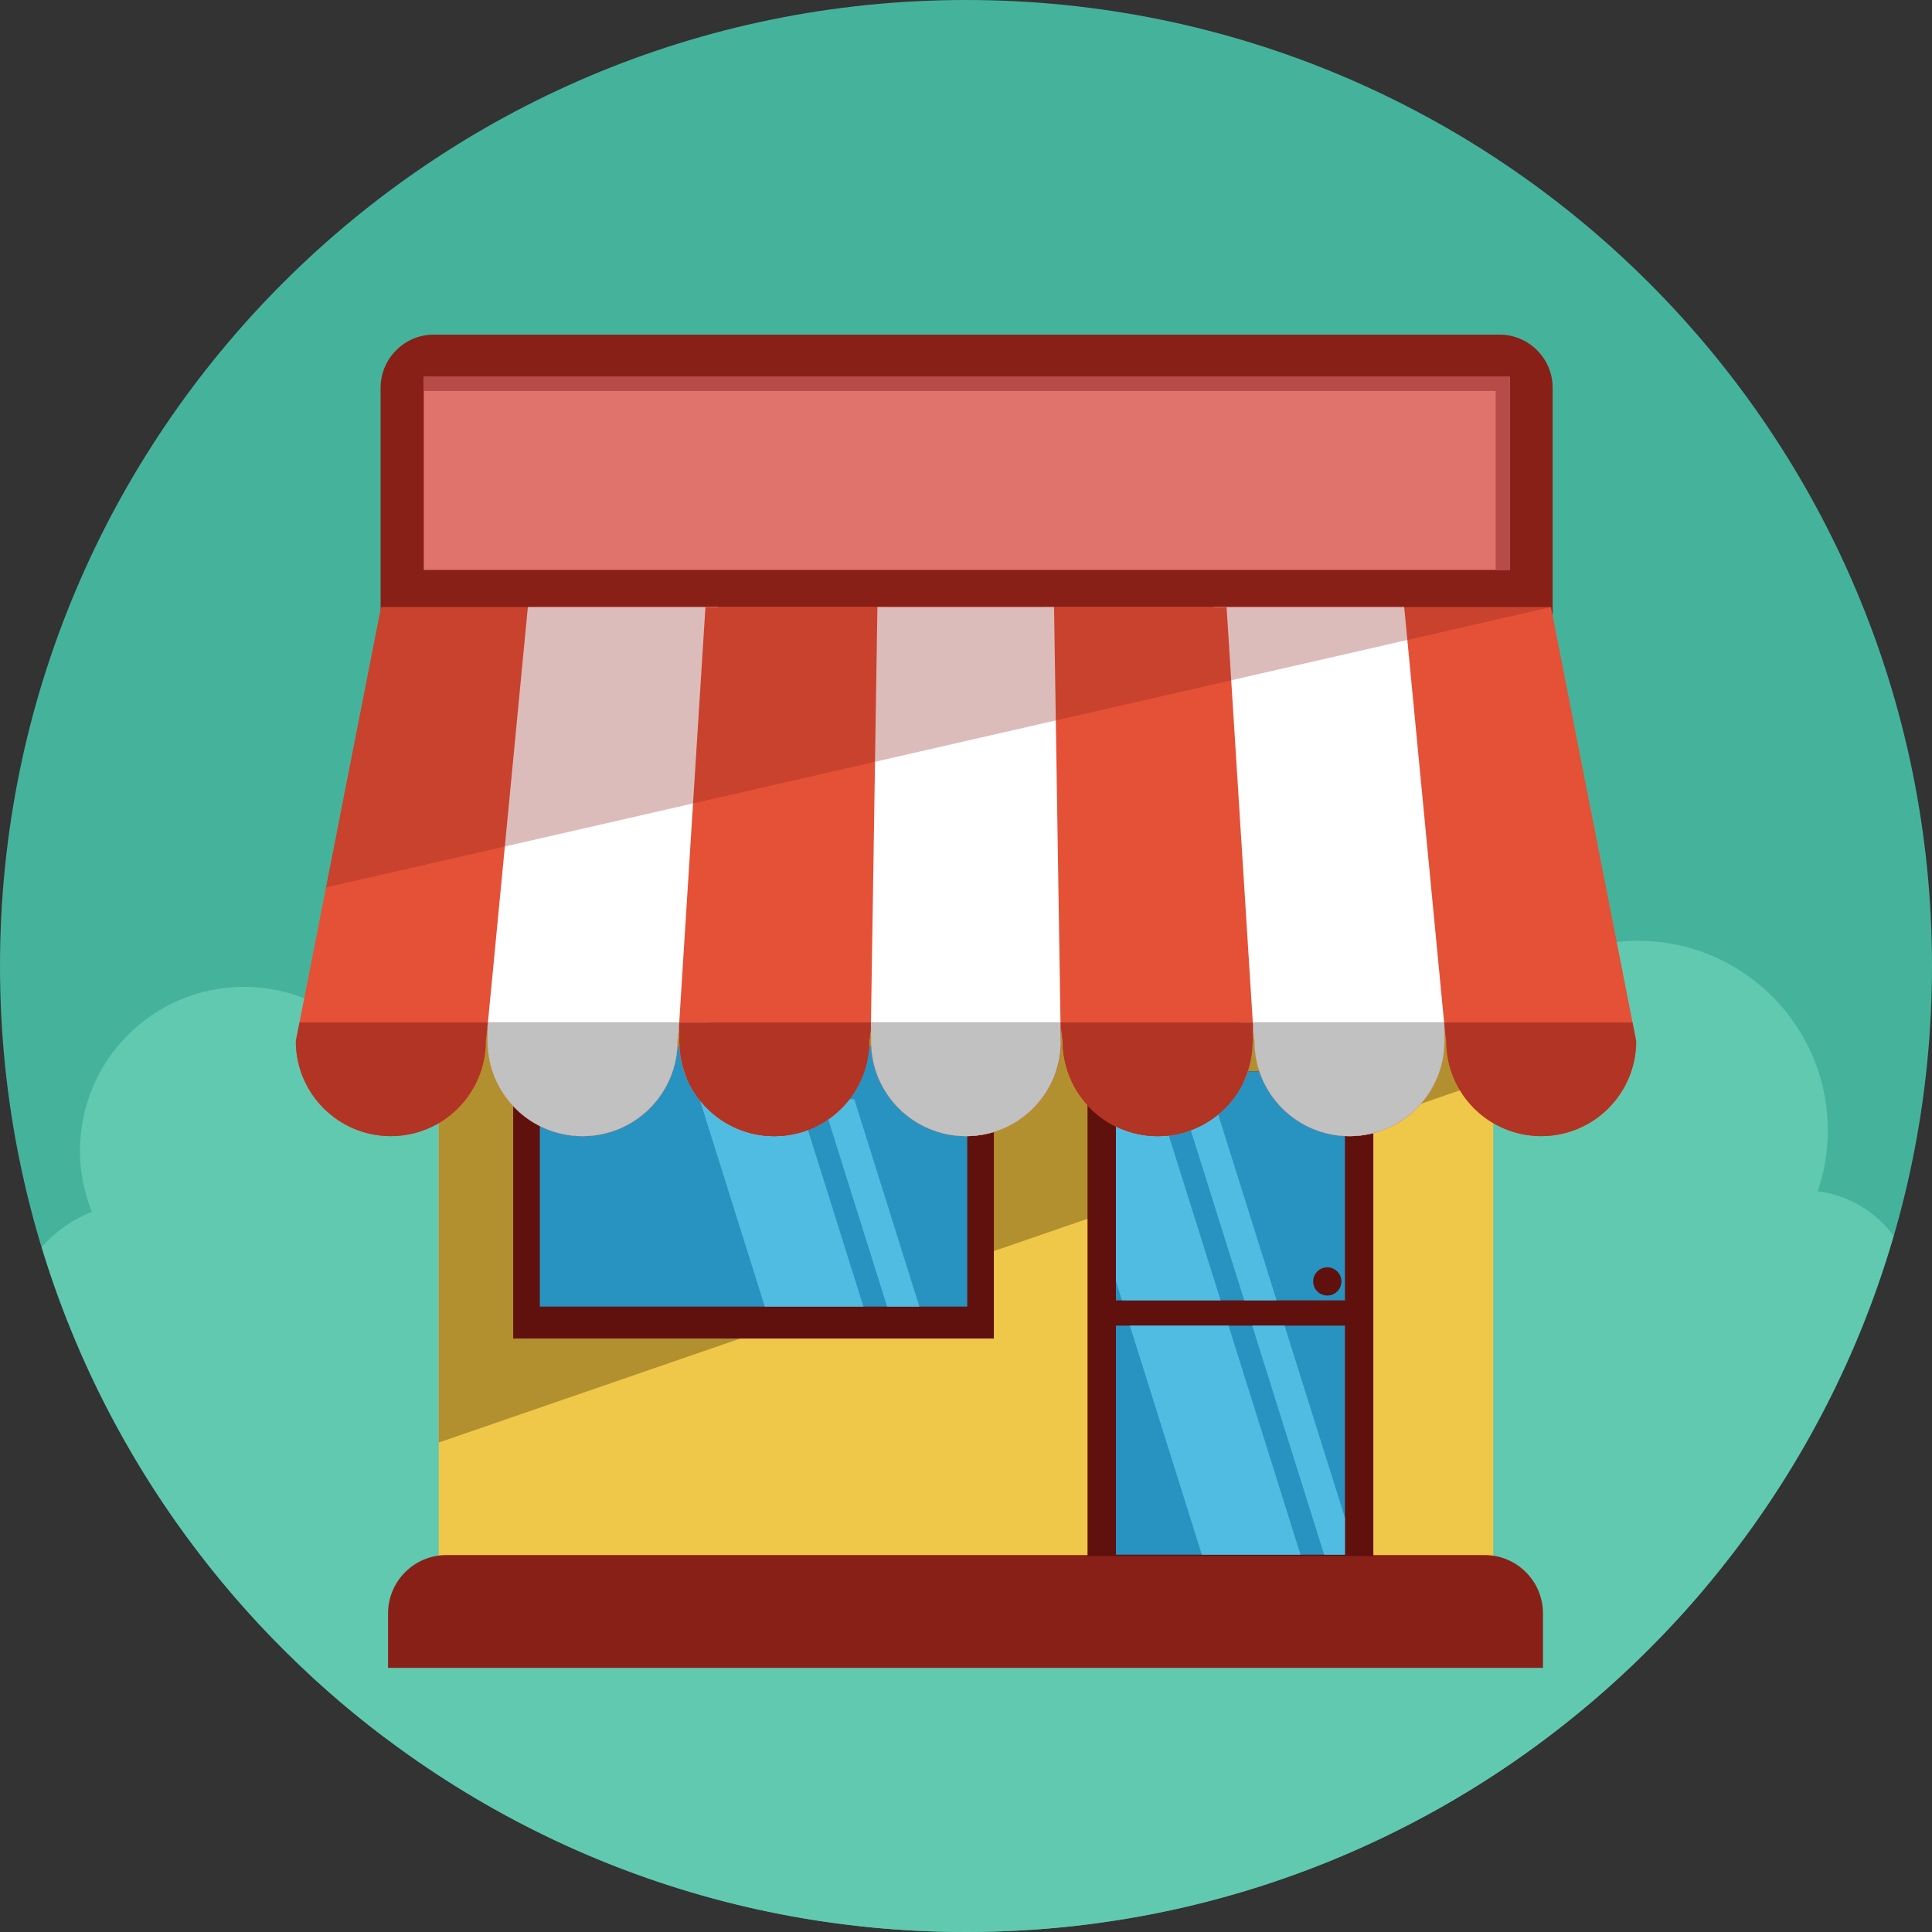 <?xml version="1.0" encoding="iso-8859-1"?>
<!-- Generator: Adobe Illustrator 17.0.0, SVG Export Plug-In . SVG Version: 6.00 Build 0)  -->
<!DOCTYPE svg PUBLIC "-//W3C//DTD SVG 1.1//EN" "http://www.w3.org/Graphics/SVG/1.1/DTD/svg11.dtd">
<svg version="1.1" id="Layer_1" xmlns="http://www.w3.org/2000/svg" xmlns:xlink="http://www.w3.org/1999/xlink" x="0px" y="0px"
	 width="512px" height="512px" viewBox="0 0 512 512" style="enable-background:new 0 0 512 512;" xml:space="preserve">
<rect x="0" y="0" width="512" height="512" fill="#333333" stroke="none"/>
<path id="bg_57_" style="fill:#45B39C;" d="M512,256c0,141.383-114.613,256-256,256C114.615,512,0,397.383,0,256
	C0,114.621,114.615,0,256,0C397.387,0,512,114.621,512,256z"/>
<path style="fill:#61C9B0;" d="M116.482,293.537c-3.334,0-6.549,0.494-9.605,1.363c-4.546-19.13-21.703-33.377-42.227-33.377
	c-23.994,0-43.447,19.452-43.447,43.447c0,5.726,1.136,11.181,3.149,16.185c-5.15,2.033-9.688,5.261-13.311,9.319
	c15.925,52.442,48.207,97.753,90.932,129.99h48.049V338.824c0.986-3.236,1.525-6.666,1.525-10.225
	C151.547,309.234,135.848,293.537,116.482,293.537z"/>
<path style="fill:#61C9B0;" d="M380.725,479.549c58.086-32.476,102.17-86.909,121.09-152.083
	c-4.723-6.312-11.881-10.704-20.08-11.788c1.697-5.044,2.658-10.428,2.658-16.043c0-27.782-22.525-50.307-50.309-50.307
	c-27.783,0-50.307,22.524-50.307,50.307c0,10.794,3.432,20.771,9.218,28.965h-12.27V479.549z"/>
<path style="fill:#61C9B0;" d="M451.387,324.532H81.445v118.649C127.178,485.85,188.521,512,256,512
	c78.348,0,148.429-35.232,195.387-90.673V324.532z"/>
<rect x="116.269" y="249.811" style="fill:#EFC84A;" width="279.463" height="191.722"/>
<path style="fill:#892018;" d="M408.906,442v-14.423c0-8.546-6.928-15.471-15.471-15.471H118.309
	c-8.545,0-15.473,6.925-15.473,15.471V442H408.906z"/>
<path style="fill:#B2902F;" d="M242.402,249.811c-49.42,2.292-100.445,4.605-126.134,5.615v126.861L395.731,285.9v-12.651
	l-22.585-23.438H242.402z"/>
<rect x="288.205" y="283.92" style="fill:#60110E;" width="75.744" height="128.439"/>
<rect x="295.732" y="283.92" style="fill:#2893C0;" width="60.689" height="60.692"/>
<rect x="295.732" y="351.314" style="fill:#2893C0;" width="60.689" height="60.69"/>
<polygon style="fill:#50BCE2;" points="325.582,351.315 299.428,351.315 318.498,412.005 344.652,412.005 "/>
<polygon style="fill:#50BCE2;" points="331.85,351.315 350.917,412.005 356.422,412.005 356.422,402.238 340.422,351.315 "/>
<polygon style="fill:#50BCE2;" points="295.732,339.551 297.318,344.612 323.477,344.612 304.405,283.92 295.732,283.92 "/>
<polygon style="fill:#50BCE2;" points="329.74,344.612 338.316,344.612 319.245,283.92 310.67,283.92 "/>
<rect x="136.004" y="277.45" style="fill:#60110E;" width="127.381" height="77.274"/>
<rect x="143.063" y="277.45" style="fill:#2893C0;" width="113.266" height="68.806"/>
<path style="fill:#60110E;" d="M348.005,339.593c0-2.064,1.677-3.739,3.739-3.739c2.066,0,3.744,1.676,3.744,3.739
	c0,2.066-1.678,3.739-3.744,3.739C349.682,343.332,348.005,341.659,348.005,339.593z"/>
<polygon style="fill:#50BCE2;" points="211.549,291.28 185.395,291.28 202.67,346.256 228.821,346.256 "/>
<polygon style="fill:#50BCE2;" points="226.389,291.28 217.814,291.28 235.092,346.256 243.643,346.256 "/>
<path style="fill:#892018;" d="M411.471,102.791c0-7.798-6.322-14.116-14.117-14.116H114.975c-7.795,0-14.115,6.318-14.115,14.116
	v72.332c0,7.795,6.32,14.113,14.115,14.113h282.379c7.795,0,14.117-6.318,14.117-14.113V102.791z"/>
<path style="fill:#E45136;" d="M411.023,160.891H100.979L78.395,275.92c0,13.901,11.27,25.171,25.172,25.171
	s25.17-11.27,25.17-25.171l0.469-4.023v4.023c0,13.901,11.271,25.171,25.172,25.171c13.902,0,25.172-11.27,25.172-25.171
	l0.469-4.023v4.023c0,13.901,11.27,25.171,25.172,25.171c13.901,0,25.172-11.27,25.172-25.171l0.467-4.023v4.023
	c0,13.901,11.27,25.171,25.172,25.171c13.902,0,25.172-11.27,25.172-25.171v-4.023l0.467,4.023
	c0,13.901,11.271,25.171,25.172,25.171c13.902,0,25.172-11.27,25.172-25.171v-4.023l0.469,4.023
	c0,13.901,11.27,25.171,25.172,25.171c13.9,0,25.172-11.27,25.172-25.171v-4.023l0.467,4.023c0,13.901,11.27,25.171,25.172,25.171
	c13.902,0,25.172-11.27,25.172-25.171L411.023,160.891z"/>
<path style="fill:#FFFFFF;" d="M139.888,160.891L129.205,272.01v3.91c0,13.901,11.271,25.171,25.172,25.171
	c13.902,0,25.172-11.27,25.172-25.171l0.469-4.023v4.023c0,3.861,0.895,7.506,2.449,10.775l7.879-125.805H139.888z"/>
<path style="fill:#FFFFFF;" d="M128.542,278.93c0.038-0.321,0.065-0.646,0.094-0.977L128.542,278.93z"/>
<path style="fill:#FFFFFF;" d="M329.545,286.674c1.548-3.263,2.438-6.898,2.438-10.754v-4.023l0.469,4.023
	c0,13.901,11.27,25.171,25.172,25.171c13.9,0,25.172-11.27,25.172-25.171v-4.023v0.01l-10.672-111.016h-50.457L329.545,286.674z"/>
<path style="fill:#FFFFFF;" d="M383.488,279.126l-0.135-1.414C383.387,278.189,383.428,278.656,383.488,279.126z"/>
<path style="fill:#E45136;" d="M186.945,160.891l-7.08,112.316l0.152-1.31v4.023c0,13.901,11.27,25.171,25.172,25.171
	c13.901,0,25.172-11.27,25.172-25.171l0.467-4.023v4.023c0,2.652,0.417,5.207,1.18,7.607l3.754-122.637H186.945z"/>
<path style="fill:#E45136;" d="M280.004,283.503c0.758-2.393,1.168-4.939,1.168-7.583v-4.023l0.467,4.023
	c0,13.901,11.271,25.171,25.172,25.171c13.902,0,25.172-11.27,25.172-25.171v-4.023l0.176,1.518l-7.096-112.524h-48.815
	L280.004,283.503z"/>
<path style="fill:#FFFFFF;" d="M230.795,272.194l0.033-0.298v4.023c0,13.901,11.27,25.171,25.172,25.171
	c13.643,0,24.723-10.858,25.133-24.4l-1.801-115.8h-46.807L230.795,272.194z"/>
<path style="fill:#B23424;" d="M78.395,275.92c0,13.901,11.27,25.171,25.172,25.171s25.17-11.27,25.17-25.171l0.469-4.023v4.023
	c0,13.901,11.271,25.171,25.172,25.171c13.902,0,25.172-11.27,25.172-25.171l0.469-4.023v4.023c0,13.901,11.27,25.171,25.172,25.171
	c13.901,0,25.172-11.27,25.172-25.171l0.467-4.023v4.023c0,13.901,11.27,25.171,25.172,25.171c13.902,0,25.172-11.27,25.172-25.171
	v-4.023l0.467,4.023c0,13.901,11.271,25.171,25.172,25.171c13.902,0,25.172-11.27,25.172-25.171v-4.023l0.469,4.023
	c0,13.901,11.27,25.171,25.172,25.171c13.9,0,25.172-11.27,25.172-25.171v-4.023l0.467,4.023c0,13.901,11.27,25.171,25.172,25.171
	c13.902,0,25.172-11.27,25.172-25.171l-0.971-4.938H79.363L78.395,275.92z"/>
<path style="fill:#C1C1C1;" d="M329.545,286.674c1.548-3.263,2.438-6.898,2.438-10.754v-4.023l0.469,4.023
	c0,13.901,11.27,25.171,25.172,25.171c13.9,0,25.172-11.27,25.172-25.171v-4.023v0.01l-0.09-0.924h-54.143L329.545,286.674z"/>
<path style="fill:#B23424;" d="M280.004,283.503c0.758-2.393,1.168-4.939,1.168-7.583v-4.023l0.467,4.023
	c0,13.901,11.271,25.171,25.172,25.171c13.902,0,25.172-11.27,25.172-25.171v-4.023l0.176,1.518l-0.154-2.433h-52.381
	L280.004,283.503z"/>
<path style="fill:#C1C1C1;" d="M129.293,270.982l-0.169,1.439l-0.015,0.307l0.096-0.831v4.023c0,13.901,11.271,25.171,25.172,25.171
	c13.902,0,25.172-11.27,25.172-25.171l0.469-4.023v4.023c0,3.444,0.696,6.726,1.947,9.715l6.219-14.652H129.293z"/>
<path style="fill:#B23424;" d="M180.006,270.982l-0.141,2.225l0.152-1.31v4.023c0,13.901,11.27,25.171,25.172,25.171
	c13.901,0,25.172-11.27,25.172-25.171l0.467-4.023v4.023c0,2.652,0.417,5.207,1.18,7.607l0.381-12.545H180.006z"/>
<path style="fill:#C1C1C1;" d="M230.795,272.194l0.033-0.298v4.023c0,13.901,11.27,25.171,25.172,25.171
	c13.643,0,24.723-10.858,25.133-24.4l-0.089-5.708h-50.231L230.795,272.194z"/>
<rect x="112.307" y="99.85" style="fill:#E0746C;" width="287.832" height="51.186"/>
<polygon style="fill:#B74B48;" points="112.307,99.85 112.307,103.622 396.363,103.622 396.363,151.035 400.139,151.035 
	400.139,99.85 "/>
<polygon style="opacity:0.3;fill:#892018;" points="411.023,160.891 100.979,160.891 86.395,235.174 "/>
<g>
</g>
<g>
</g>
<g>
</g>
<g>
</g>
<g>
</g>
<g>
</g>
<g>
</g>
<g>
</g>
<g>
</g>
<g>
</g>
<g>
</g>
<g>
</g>
<g>
</g>
<g>
</g>
<g>
</g>
</svg>
